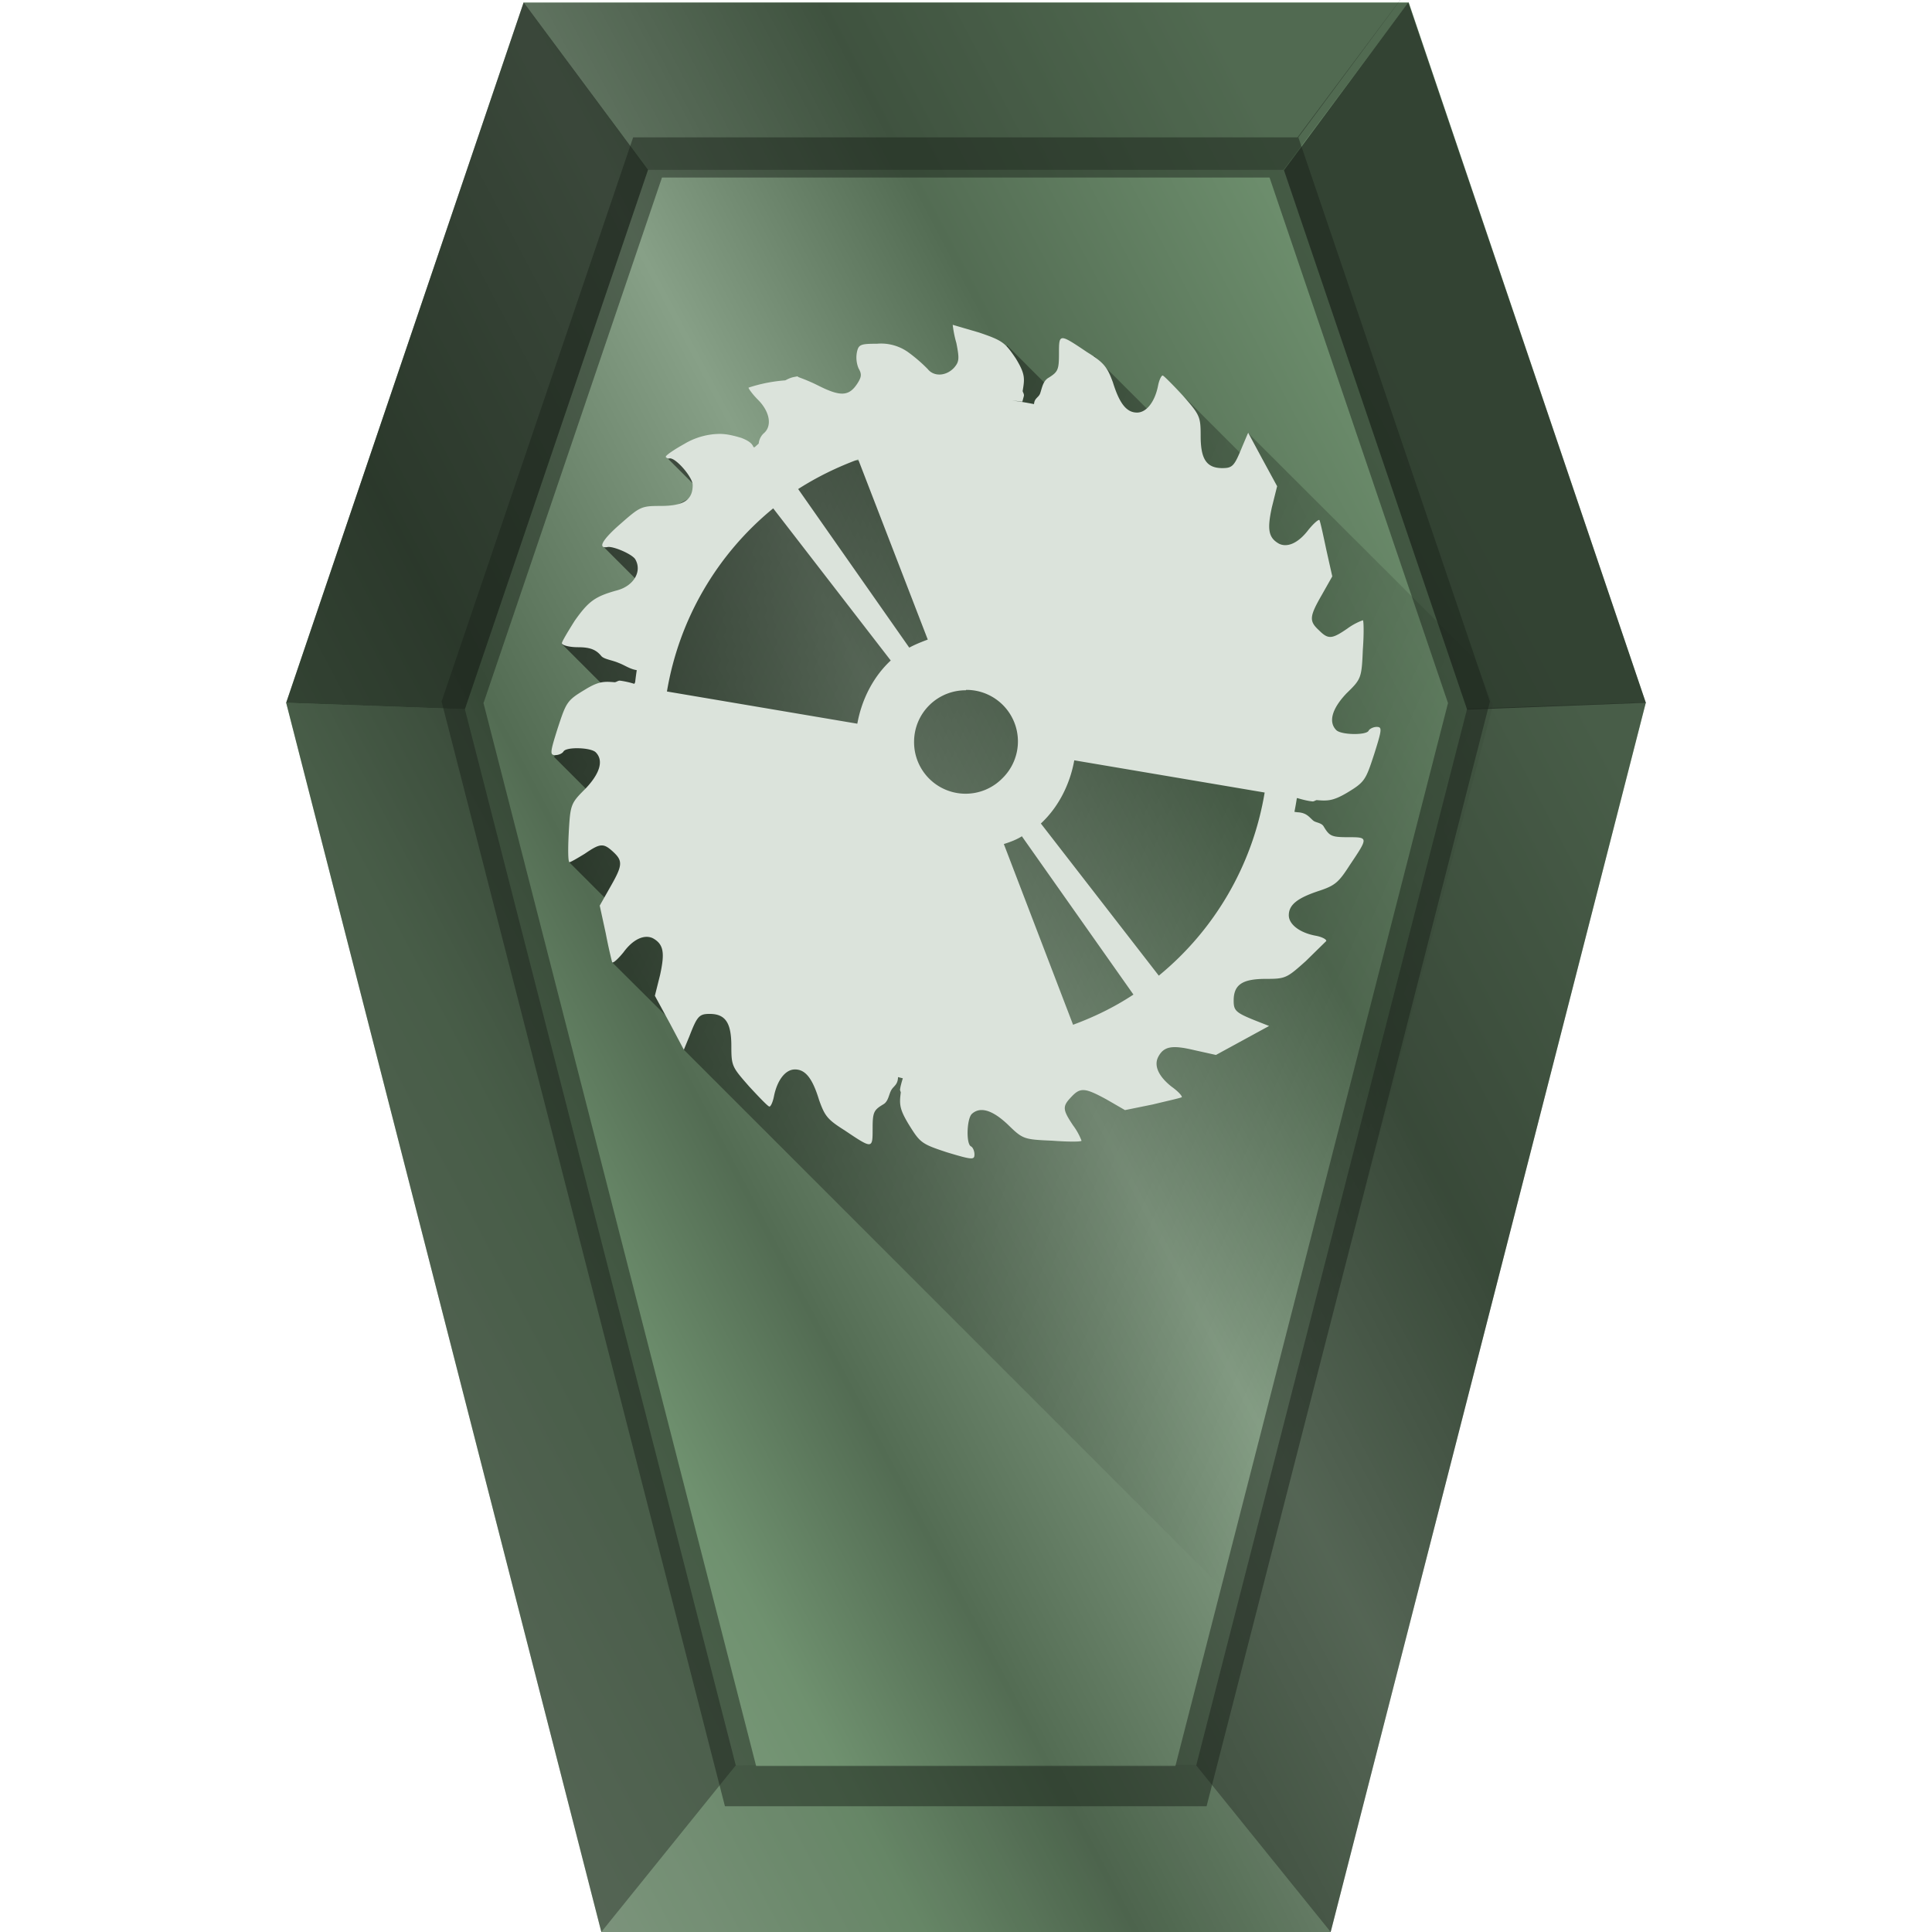 <?xml version="1.0" encoding="UTF-8" standalone="no"?><svg xmlns:dc="http://purl.org/dc/elements/1.1/" xmlns:cc="http://creativecommons.org/ns#" xmlns:rdf="http://www.w3.org/1999/02/22-rdf-syntax-ns#" xmlns="http://www.w3.org/2000/svg" xmlns:xlink="http://www.w3.org/1999/xlink" width="48" height="48" version="1"><defs><linearGradient id="c"><stop offset="0"/><stop offset="1" stop-opacity="0"/></linearGradient><linearGradient id="b"><stop stop-color="#4d4d4d" offset="0"/><stop stop-color="#ccc" offset="1"/></linearGradient><linearGradient xlink:href="#a" id="d" x1="9.42" y1="37.6" x2="41.07" y2="20.93" gradientUnits="userSpaceOnUse" gradientTransform="translate(0 .04)"/><linearGradient id="a"><stop offset="0" stop-color="#87a087"/><stop offset=".2" stop-color="#6f916f"/><stop offset=".33" stop-color="#536c53"/><stop offset=".44" stop-color="#6a836a"/><stop offset=".57" stop-color="#87a087"/><stop offset=".76" stop-color="#536c53"/><stop offset="1" stop-color="#6f916f"/></linearGradient><clipPath id="f"><path d="M-5.02.03l-3.1 4.15H-23.9l-4.55 13.4 6.73 26.24h11.44l6.73-26.24-4.55-13.4z" fill="url(#linearGradient1212)"/></clipPath><filter id="g" x="-.08" width="1.17" y="-.05" height="1.09" color-interpolation-filters="sRGB"><feGaussianBlur stdDeviation=".86"/></filter><linearGradient xlink:href="#c" id="e" x1="11" y1="13.03" x2="37.09" y2="24.4" gradientUnits="userSpaceOnUse"/></defs><path d="M40.89 17.46L33.06 48H14.94L7.11 17.46l5.9-17.4H35z" fill="url(#d)"/><path d="M31 10.75l.12.81-2.23-2.23.42 1.64-2.13-2.13-.53 1.37-1.63-1.63-2.08 2.96-3.54-.21-1.18.5-1.67-.48.87.87-1.84 1-.62.33 1.2 1.2-2.2 1.25 1.33 1.33-1.53 1.47 1.18 1.18-.79 1.45 1.2 1.2-.14 1.28 1.65 1.64.13.53 14.14 14.14 5.96-22.7-.44-1.13z" opacity=".61" fill="url(#e)"/><path d="M-5.02.03l-3.1 4.15H-23.9l-4.55 13.4 6.73 26.24h11.44l6.73-26.24-4.55-13.4z" clip-path="url(#f)" transform="translate(40.73 -.96) scale(1.046)" opacity=".7" fill="none" stroke="#1c241c" stroke-width="1.91" filter="url(#g)"/><path d="M18.28 43.86L14.94 48h18.12l-3.34-4.15z" fill="#1c241c" fill-opacity=".1"/><path d="M29.72 43.86L33.06 48l7.83-30.55-4.44.16z" fill="#1c241c" fill-opacity=".47"/><path d="M13.01.07l3.08 4.15h15.8l3.1-4.15z" fill="#1c241c" fill-opacity=".35"/><path d="M40.89 17.46L34.99.06 31.9 4.23l4.55 13.4z" fill="#1c241c" fill-opacity=".71"/><path d="M18.28 43.86L14.94 48 7.11 17.46l4.44.16z" fill="#1c241c" fill-opacity=".47"/><path d="M7.11 17.46l5.9-17.4 3.09 4.16-4.55 13.4z" fill="#1c241c" fill-opacity=".71"/><path d="M23.67 8.07s.02.21.09.45c.08.4.07.47-.06.62-.2.21-.5.22-.65.03a3.92 3.92 0 0 0-.46-.4 1.16 1.16 0 0 0-.8-.23c-.41 0-.46.02-.5.21a.7.7 0 0 0 .04.4c.08.14.08.21-.03.38-.21.32-.42.33-.99.04-.2-.1-.39-.17-.47-.2l-.03-.02c-.08.02-.13.01-.3.1a3.8 3.8 0 0 0-.91.18c-.02 0 .08.15.23.3.3.3.36.66.14.84a.4.4 0 0 0-.12.25l-.1.09h-.03c-.03-.09-.12-.16-.3-.23-.2-.06-.37-.1-.54-.1a1.75 1.75 0 0 0-.88.25c-.25.14-.46.28-.46.32.02.03.06.05.09.04.14-.04.58.46.58.66 0 .37-.22.52-.8.52-.48 0-.51.02-1 .45-.46.4-.57.62-.31.57.14-.02.59.17.68.3.18.3-.03.67-.46.78-.54.15-.7.27-1.04.75-.17.27-.32.52-.32.56 0 .05.18.1.4.1.3 0 .45.06.58.22.07.08.27.1.43.17.16.06.27.15.45.18a8.36 8.54 0 0 0-.04.3l-.02.04a2.17 2.17 0 0 0-.36-.08c-.05 0-.09.04-.13.04-.25-.02-.39-.03-.73.18-.45.27-.47.31-.68.95-.2.63-.2.68-.06.68.08 0 .17-.04.2-.09.07-.12.68-.1.8.02.2.2.11.52-.25.9-.37.37-.38.39-.42 1.1-.02.4-.02.73.02.73.03 0 .2-.1.38-.21.38-.26.46-.27.7-.05.25.23.24.34-.07.88l-.26.46.15.69c.07.37.15.69.16.72.03.02.15-.09.28-.25.24-.33.52-.45.73-.35.27.15.3.36.18.91l-.13.52.37.68.35.66.14-.34c.19-.49.24-.55.5-.55.4 0 .54.23.54.8 0 .5.02.52.44 1 .24.26.46.49.5.5.03.02.09-.1.12-.26.08-.39.28-.66.52-.66.25 0 .43.2.6.76.14.39.2.48.63.75.7.47.7.47.7-.04 0-.41.03-.46.26-.6.13-.07.14-.24.2-.35.05-.1.16-.13.17-.31v-.02a8.36 8.54 0 0 0 .12.03c-.03.1-.06.2-.07.29l.02.06c-.04.3-.03.42.2.8.28.45.31.48.95.69.63.19.68.19.68.05 0-.08-.04-.18-.09-.2-.12-.07-.1-.67.02-.8.21-.2.52-.1.9.26.37.36.39.37 1.1.4.4.03.73.03.73 0a1.55 1.55 0 0 0-.21-.38c-.26-.39-.27-.47-.05-.7.23-.25.34-.24.89.06l.45.26.69-.14c.37-.09.69-.16.72-.18.02-.02-.08-.14-.25-.26-.33-.26-.44-.52-.34-.73.14-.28.35-.31.9-.18l.54.12.66-.36.66-.36-.33-.13c-.5-.2-.55-.25-.55-.5 0-.4.22-.54.8-.54.49 0 .52-.02.99-.44l.51-.5c.01-.04-.1-.1-.25-.13-.4-.07-.68-.28-.68-.51 0-.26.21-.43.76-.61.39-.13.48-.21.75-.63.47-.7.47-.7-.04-.7-.41 0-.46-.03-.6-.26-.05-.1-.2-.1-.26-.15-.1-.08-.16-.2-.4-.21l-.07-.01a8.36 8.54 0 0 0 .06-.34h.02c.13.04.26.07.36.08.05.01.09-.04.13-.03.25.02.39.02.73-.18.45-.27.47-.32.68-.96.2-.63.2-.68.06-.68-.08 0-.18.05-.2.1-.07.11-.68.1-.8-.02-.2-.2-.11-.53.25-.91.37-.36.38-.38.41-1.1.03-.4.02-.72 0-.72a1.55 1.55 0 0 0-.39.21c-.38.26-.47.27-.7.04-.25-.23-.24-.34.07-.88l.26-.46-.15-.67c-.08-.38-.15-.7-.17-.73-.02-.02-.14.08-.27.24-.25.33-.52.45-.73.35-.27-.15-.3-.36-.18-.91l.13-.52-.37-.68-.35-.65-.14.33c-.2.49-.24.55-.5.55-.4 0-.54-.23-.54-.8 0-.48-.02-.52-.44-1-.24-.26-.47-.49-.5-.5-.03-.01-.09.1-.12.26-.08.4-.29.66-.52.66-.25 0-.43-.2-.6-.75-.14-.38-.22-.49-.64-.75-.7-.47-.7-.47-.7.04 0 .4-.03.45-.25.59-.15.08-.17.26-.22.4-.04.1-.14.11-.15.26a8.36 8.54 0 0 0-.55-.09 8.36 8.54 0 0 1 .26.03l.04-.15c0-.07-.04-.09-.03-.13.05-.3.06-.41-.17-.79-.27-.4-.33-.45-.92-.65zm-2.35 3.34l1.73 4.48c-.16.06-.31.12-.46.2l-2.76-3.94c.47-.3.96-.54 1.5-.74zm-2.11 1.22l2.92 3.78c-.43.4-.72.96-.83 1.57l-4.73-.8a7.47 7.47 0 0 1 2.64-4.55zM24 17.14a1.28 1.28 0 0 1 .9 2.2 1.28 1.28 0 0 1-2.19-.91A1.28 1.28 0 0 1 24 17.15zm2.69 1.75l4.73.8a7.46 7.46 0 0 1-2.63 4.55l-2.93-3.78c.43-.4.72-.96.83-1.57zm-1.3 1.89l2.77 3.93c-.47.31-.96.55-1.5.75l-1.72-4.49c.16-.05.32-.11.46-.2z" fill="#dbe3db"/></svg>